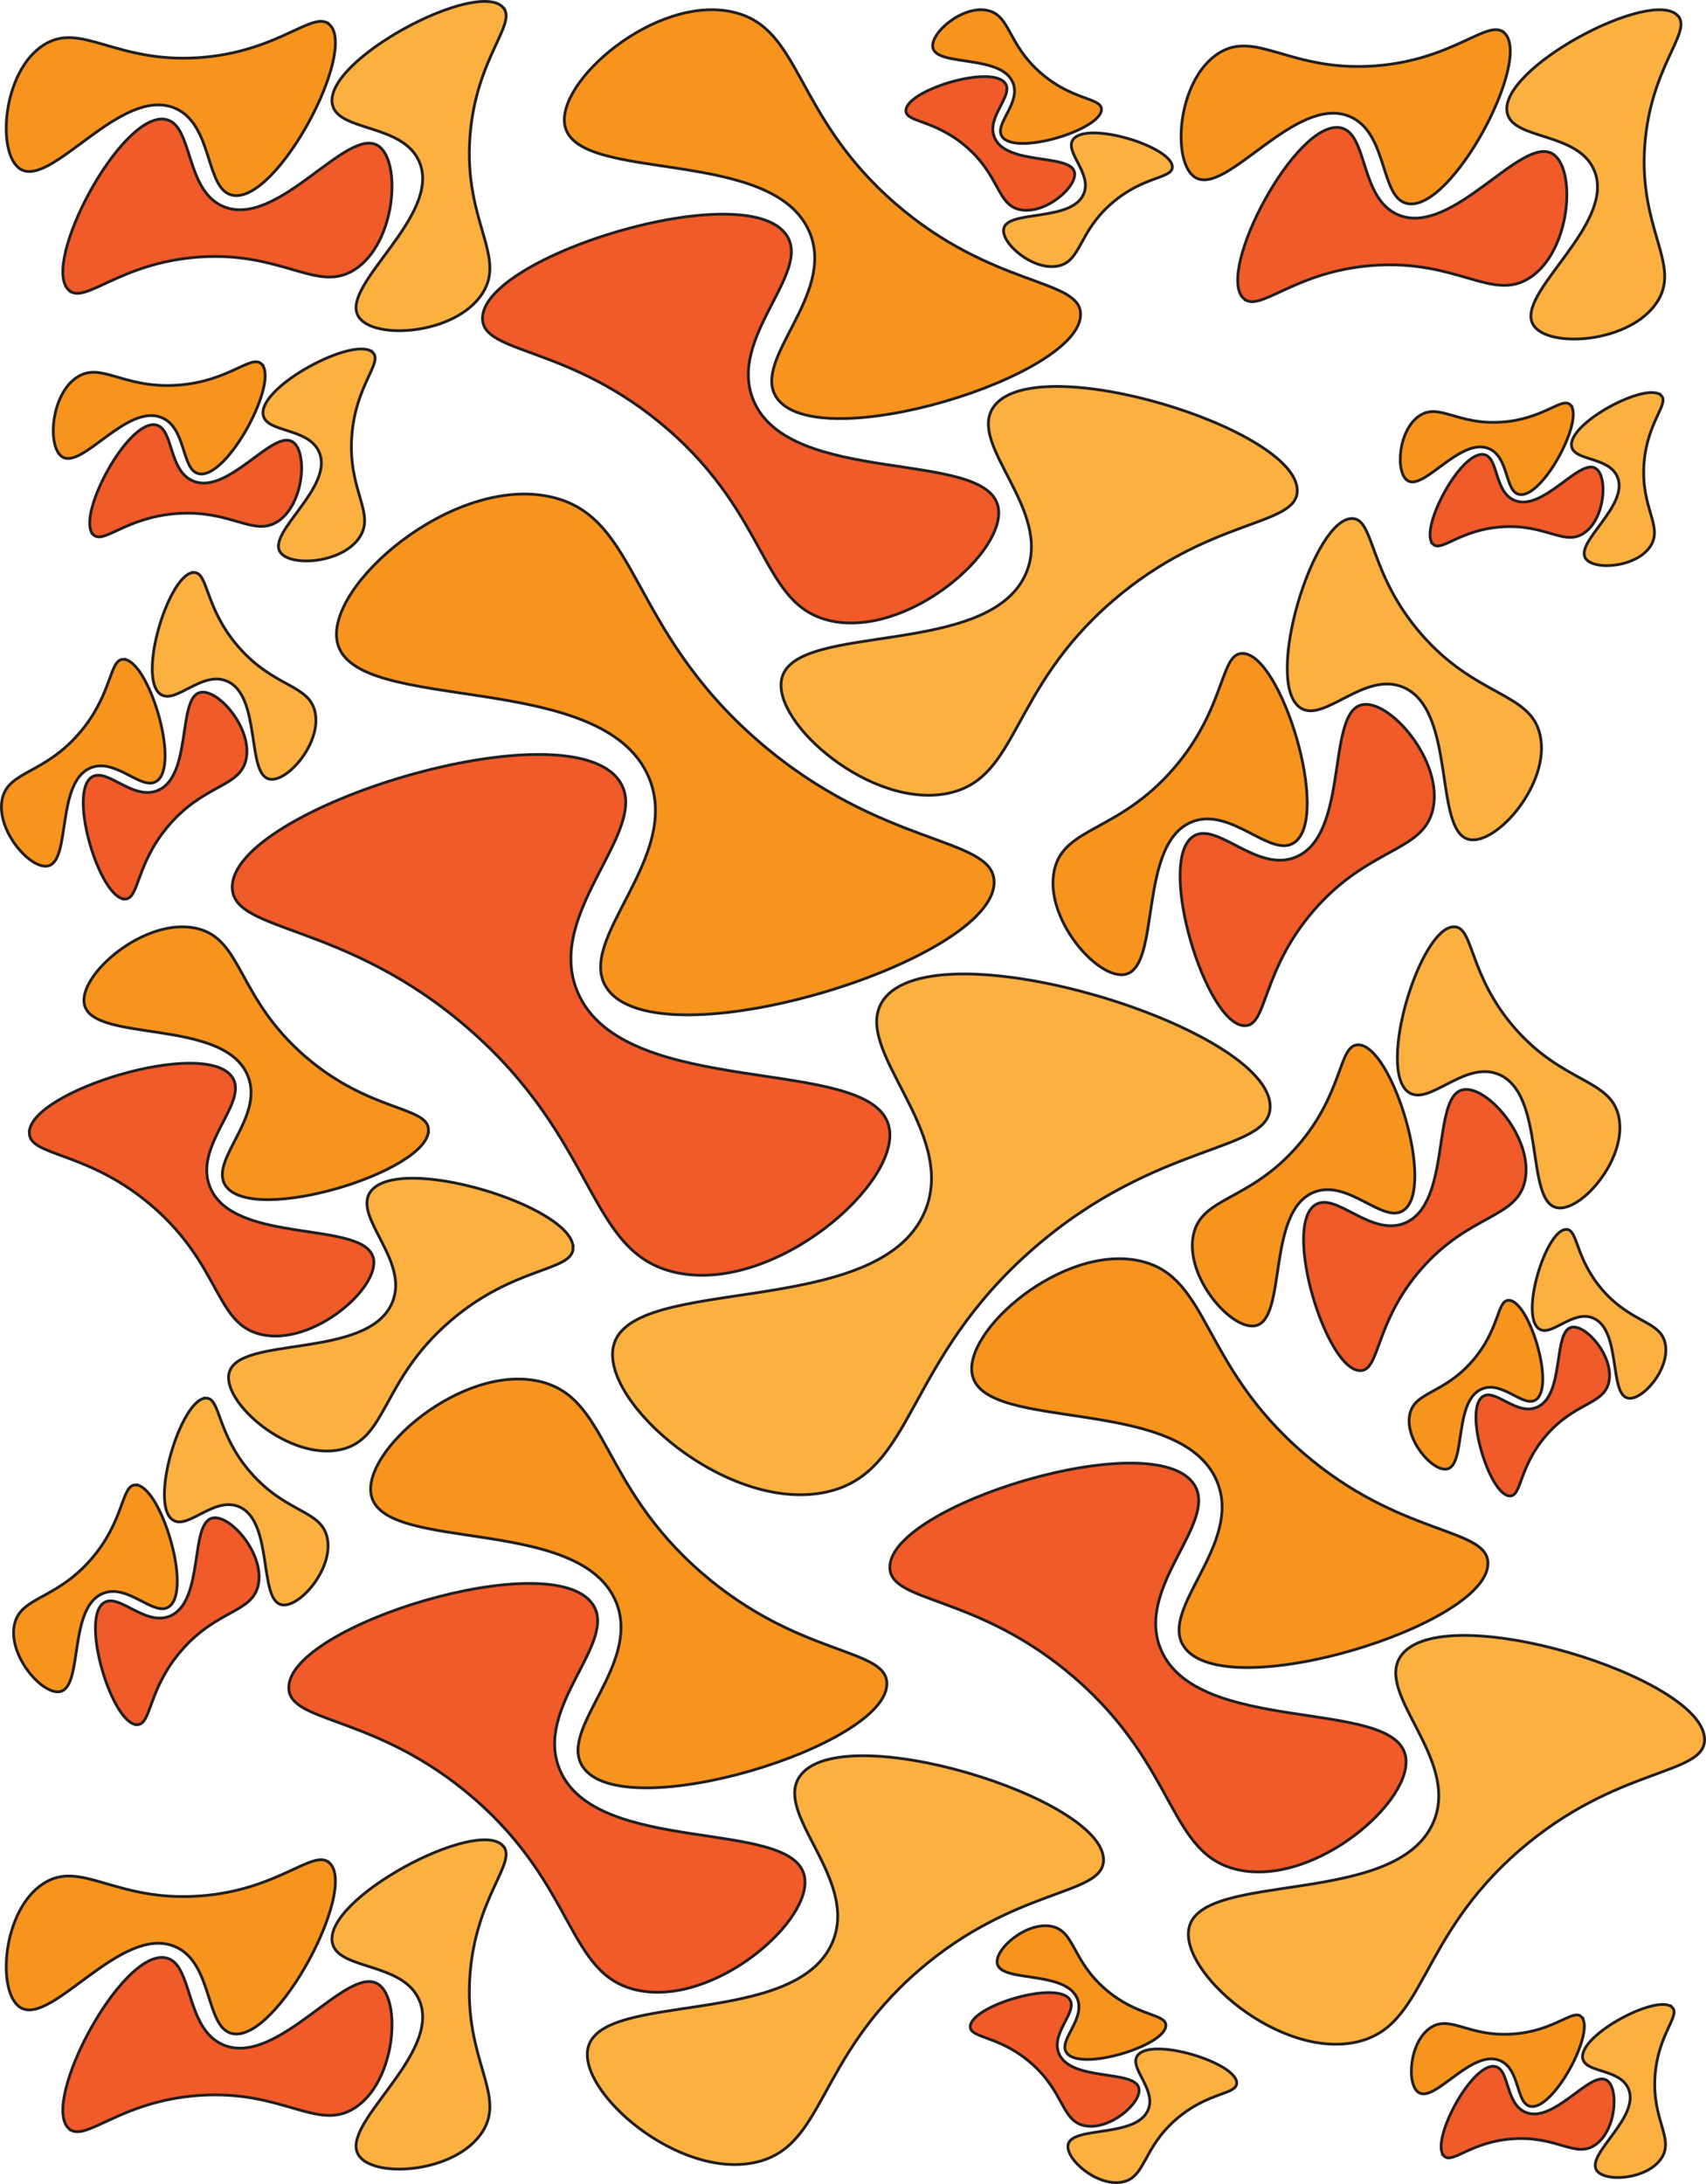 <?xml version="1.0" encoding="UTF-8"?>
<svg id="Layer_1" data-name="Layer 1" xmlns="http://www.w3.org/2000/svg" viewBox="0 0 607.94 777.93">
  <defs>
    <style>
      .cls-1 {
        fill: #fbb040;
      }

      .cls-1, .cls-2, .cls-3 {
        stroke: #231f20;
        stroke-miterlimit: 10;
      }

      .cls-2 {
        fill: #f7941d;
      }

      .cls-3 {
        fill: #f15a29;
      }
    </style>
  </defs>
  <path class="cls-3" d="M82.77,316.24c-.79-28.28,119.67-65.17,138-38,11.61,17.21-26.93,46.49-15,75,16.36,39.12,104.82,22.08,111,48,4.77,20-40.87,59.81-76,52-31.63-7.03-27.32-46.57-74-87-44.03-38.13-83.55-33.84-84-50Z"/>
  <path class="cls-1" d="M452.62,394.42c.79-28.28-119.67-65.17-138-38-11.61,17.21,26.93,46.49,15,75-16.36,39.12-104.82,22.08-111,48-4.77,20,40.87,59.81,76,52,31.63-7.03,27.32-46.57,74-87,44.03-38.13,83.55-33.84,84-50Z"/>
  <path class="cls-2" d="M354.25,313.98c.79,28.28-119.67,65.17-138,38-11.61-17.21,26.93-46.49,15-75-16.36-39.12-104.82-22.08-111-48-4.77-20,40.87-59.81,76-52,31.63,7.03,27.32,46.57,74,87,44.03,38.13,83.55,33.84,84,50Z"/>
  <path class="cls-3" d="M171.95,113.58c-.62-22.2,93.94-51.16,108.32-29.83,9.11,13.51-21.14,36.49-11.77,58.87,12.84,30.71,82.28,17.34,87.13,37.68,3.74,15.7-32.08,46.95-59.66,40.82-24.83-5.52-21.44-36.56-58.09-68.29-34.56-29.93-65.58-26.57-65.94-39.25Z"/>
  <path class="cls-1" d="M462.27,174.94c.62-22.2-93.94-51.16-108.32-29.83-9.11,13.51,21.14,36.49,11.77,58.87-12.84,30.71-82.28,17.34-87.13,37.68-3.74,15.7,32.08,46.95,59.66,40.82,24.83-5.52,21.44-36.56,58.09-68.29,34.56-29.93,65.58-26.57,65.94-39.25Z"/>
  <path class="cls-2" d="M385.06,111.8c.62,22.2-93.94,51.16-108.32,29.83-9.11-13.51,21.14-36.49,11.77-58.87-12.84-30.71-82.28-17.34-87.13-37.68-3.74-15.7,32.08-46.95,59.66-40.82,24.83,5.52,21.44,36.56,58.09,68.29,34.56,29.93,65.58,26.57,65.94,39.25Z"/>
  <path class="cls-3" d="M317.11,558.44c-.62-22.2,93.94-51.16,108.32-29.83,9.11,13.51-21.14,36.49-11.77,58.87,12.84,30.71,82.28,17.34,87.13,37.68,3.74,15.7-32.08,46.95-59.66,40.82-24.83-5.52-21.44-36.56-58.09-68.29-34.56-29.93-65.58-26.57-65.94-39.25Z"/>
  <path class="cls-1" d="M607.43,619.81c.62-22.2-93.94-51.16-108.32-29.83-9.11,13.51,21.14,36.49,11.77,58.87-12.84,30.71-82.28,17.34-87.13,37.68-3.74,15.7,32.08,46.95,59.66,40.82,24.83-5.52,21.44-36.56,58.09-68.29,34.56-29.93,65.58-26.57,65.94-39.25Z"/>
  <path class="cls-2" d="M530.22,556.67c.62,22.2-93.94,51.16-108.32,29.83-9.11-13.51,21.14-36.49,11.77-58.87-12.84-30.71-82.28-17.34-87.13-37.68-3.74-15.7,32.08-46.95,59.66-40.82,24.83,5.52,21.44,36.56,58.09,68.29,34.56,29.93,65.58,26.57,65.94,39.25Z"/>
  <path class="cls-3" d="M102.92,601.3c-.62-22.2,93.94-51.16,108.32-29.83,9.11,13.51-21.14,36.49-11.77,58.87,12.84,30.71,82.28,17.34,87.13,37.68,3.74,15.7-32.08,46.95-59.66,40.82-24.83-5.52-21.44-36.56-58.09-68.29-34.56-29.93-65.58-26.57-65.94-39.25Z"/>
  <path class="cls-1" d="M393.24,662.67c.62-22.2-93.94-51.16-108.32-29.83-9.11,13.51,21.14,36.49,11.77,58.87-12.84,30.71-82.28,17.34-87.13,37.68-3.74,15.7,32.08,46.95,59.66,40.82,24.83-5.52,21.44-36.56,58.09-68.29,34.56-29.93,65.58-26.57,65.94-39.25Z"/>
  <path class="cls-2" d="M316.03,599.53c.62,22.2-93.94,51.16-108.32,29.83-9.11-13.51,21.14-36.49,11.77-58.87-12.84-30.71-82.28-17.34-87.13-37.68-3.74-15.7,32.08-46.95,59.66-40.82,24.83,5.52,21.44,36.56,58.09,68.29,34.56,29.93,65.58,26.57,65.94,39.25Z"/>
  <path class="cls-3" d="M10.45,403.6c-.42-14.82,62.7-34.14,72.3-19.91,6.08,9.01-14.11,24.36-7.86,39.29,8.57,20.49,54.92,11.57,58.15,25.15,2.5,10.48-21.41,31.33-39.82,27.24-16.57-3.68-14.31-24.4-38.77-45.58-23.07-19.98-43.77-17.73-44.01-26.2Z"/>
  <path class="cls-1" d="M204.22,444.56c.42-14.82-62.7-34.14-72.3-19.91-6.08,9.01,14.11,24.36,7.86,39.29-8.57,20.49-54.92,11.57-58.15,25.15-2.5,10.48,21.41,31.33,39.82,27.24,16.57-3.68,14.31-24.4,38.77-45.58,23.07-19.98,43.77-17.73,44.01-26.2Z"/>
  <path class="cls-2" d="M152.69,402.42c.42,14.82-62.7,34.14-72.3,19.91-6.08-9.01,14.11-24.36,7.86-39.29-8.57-20.49-54.92-11.57-58.15-25.15-2.5-10.48,21.41-31.33,39.82-27.24,16.57,3.68,14.31,24.4,38.77,45.58,23.07,19.98,43.77,17.73,44.01,26.2Z"/>
  <path class="cls-3" d="M443.13,106.28c-10.04-9.49,18.82-63.84,34.54-60.78,9.95,1.93,6.76,25.35,20.72,31.08,19.16,7.86,43.83-28.57,54.91-21.76,8.55,5.26,6.54,34.77-8.29,44.21-13.35,8.5-25.52-6.65-55.6-4.49-28.38,2.04-40.54,17.17-46.28,11.74Z"/>
  <path class="cls-1" d="M597.86,5.55c-9.49-10.04-63.84,18.82-60.78,34.54,1.93,9.95,25.35,6.76,31.08,20.72,7.86,19.16-28.57,43.83-21.76,54.91,5.26,8.55,34.77,6.54,44.21-8.29,8.5-13.35-6.65-25.52-4.49-55.6,2.04-28.38,17.17-40.54,11.74-46.28Z"/>
  <path class="cls-2" d="M536.11,11.74c10.04,9.49-18.82,63.84-34.54,60.78-9.95-1.93-6.76-25.35-20.72-31.08-19.16-7.86-43.83,28.57-54.91,21.76-8.55-5.26-6.54-34.77,8.29-44.21,13.35-8.5,25.52,6.65,55.6,4.49,28.38-2.04,40.54-17.17,46.28-11.74Z"/>
  <path class="cls-3" d="M24.47,103.31c-10.04-9.49,18.82-63.84,34.54-60.78,9.95,1.93,6.76,25.35,20.72,31.08,19.16,7.86,43.83-28.57,54.91-21.76,8.55,5.26,6.54,34.77-8.29,44.21-13.35,8.5-25.52-6.65-55.6-4.49-28.38,2.04-40.54,17.17-46.28,11.74Z"/>
  <path class="cls-1" d="M179.2,2.57c-9.49-10.04-63.84,18.82-60.78,34.54,1.93,9.95,25.35,6.76,31.08,20.72,7.86,19.16-28.57,43.83-21.76,54.91,5.26,8.55,34.77,6.54,44.21-8.29,8.5-13.35-6.65-25.52-4.49-55.6,2.04-28.38,17.17-40.54,11.74-46.28Z"/>
  <path class="cls-2" d="M117.45,8.77c10.04,9.49-18.82,63.84-34.54,60.78-9.95-1.93-6.76-25.35-20.72-31.08-19.16-7.86-43.83,28.57-54.91,21.76C-1.27,54.96.74,25.45,15.57,16.02c13.35-8.5,25.52,6.65,55.6,4.49,28.38-2.04,40.54-17.17,46.28-11.74Z"/>
  <path class="cls-3" d="M24.47,758.13c-10.04-9.49,18.82-63.84,34.54-60.78,9.95,1.93,6.76,25.35,20.72,31.08,19.16,7.86,43.83-28.57,54.91-21.76,8.55,5.26,6.54,34.77-8.29,44.21-13.35,8.5-25.52-6.65-55.6-4.49-28.38,2.04-40.54,17.17-46.28,11.74Z"/>
  <path class="cls-1" d="M179.2,657.4c-9.49-10.04-63.84,18.82-60.78,34.54,1.93,9.95,25.35,6.76,31.08,20.72,7.86,19.16-28.57,43.83-21.76,54.91,5.26,8.55,34.77,6.54,44.21-8.29,8.5-13.35-6.65-25.52-4.49-55.6,2.04-28.38,17.17-40.54,11.74-46.28Z"/>
  <path class="cls-2" d="M117.45,663.59c10.04,9.49-18.82,63.84-34.54,60.78-9.95-1.93-6.76-25.35-20.72-31.08-19.16-7.86-43.83,28.57-54.91,21.76-8.55-5.26-6.54-34.77,8.29-44.21,13.35-8.5,25.52,6.65,55.6,4.49,28.38-2.04,40.54-17.17,46.28-11.74Z"/>
  <path class="cls-3" d="M443.73,365.34c-13.81.39-31.83-58.45-18.56-67.4,8.4-5.67,22.71,13.15,36.63,7.33,19.11-7.99,10.79-51.2,23.44-54.21,9.77-2.33,29.21,19.96,25.4,37.12-3.43,15.45-22.75,13.34-42.49,36.14-18.62,21.51-16.53,40.81-24.42,41.03Z"/>
  <path class="cls-1" d="M481.92,184.7c-13.81-.39-31.83,58.45-18.56,67.4,8.4,5.67,22.71-13.15,36.63-7.33,19.11,7.99,10.79,51.2,23.44,54.21,9.77,2.33,29.21-19.96,25.4-37.12-3.43-15.45-22.75-13.34-42.49-36.14-18.62-21.51-16.53-40.81-24.42-41.03Z"/>
  <path class="cls-2" d="M442.63,232.75c13.81-.39,31.83,58.45,18.56,67.4-8.4,5.67-22.71-13.15-36.63-7.33-19.11,7.99-10.79,51.2-23.44,54.21-9.77,2.33-29.21-19.96-25.4-37.12,3.43-15.45,22.75-13.34,42.49-36.14,18.62-21.51,16.53-40.81,24.42-41.03Z"/>
  <path class="cls-3" d="M484.84,488.2c-12.09.34-27.86-51.15-16.24-58.98,7.35-4.96,19.87,11.51,32.06,6.41,16.72-6.99,9.44-44.8,20.52-47.44,8.55-2.04,25.56,17.47,22.23,32.48-3.01,13.52-19.91,11.68-37.19,31.63-16.3,18.82-14.47,35.71-21.37,35.9Z"/>
  <path class="cls-1" d="M518.26,330.12c-12.09-.34-27.86,51.15-16.24,58.98,7.35,4.96,19.87-11.51,32.06-6.41,16.72,6.99,9.44,44.8,20.52,47.44,8.55,2.04,25.56-17.47,22.23-32.48-3.01-13.52-19.91-11.68-37.19-31.63-16.3-18.82-14.47-35.71-21.37-35.9Z"/>
  <path class="cls-2" d="M483.88,372.16c12.09-.34,27.86,51.15,16.24,58.98-7.35,4.96-19.87-11.51-32.06-6.41-16.72,6.99-9.44,44.8-20.52,47.44-8.55,2.04-25.56-17.47-22.23-32.48,3.01-13.52,19.91-11.68,37.19-31.63,16.3-18.82,14.47-35.71,21.37-35.9Z"/>
  <path class="cls-3" d="M44.6,320.22c-8.89.25-20.49-37.63-11.95-43.39,5.41-3.65,14.62,8.47,23.58,4.72,12.3-5.15,6.94-32.96,15.09-34.9,6.29-1.5,18.81,12.85,16.35,23.9-2.21,9.95-14.64,8.59-27.36,23.27-11.99,13.85-10.64,26.27-15.72,26.41Z"/>
  <path class="cls-1" d="M69.19,203.92c-8.89-.25-20.49,37.63-11.95,43.39,5.41,3.65,14.62-8.47,23.58-4.72,12.3,5.15,6.94,32.96,15.09,34.9,6.29,1.5,18.81-12.85,16.35-23.9-2.21-9.95-14.64-8.59-27.36-23.27-11.99-13.85-10.64-26.27-15.72-26.41Z"/>
  <path class="cls-2" d="M43.89,234.85c8.89-.25,20.49,37.63,11.95,43.39-5.41,3.65-14.62-8.47-23.58-4.72-12.3,5.15-6.94,32.96-15.09,34.9-6.29,1.5-18.81-12.85-16.35-23.9,2.21-9.95,14.64-8.59,27.36-23.27,11.99-13.85,10.64-26.27,15.72-26.41Z"/>
  <path class="cls-3" d="M33.3,190.48c-6.47-6.11,12.12-41.1,22.23-39.13,6.41,1.24,4.35,16.32,13.34,20.01,12.34,5.06,28.22-18.4,35.35-14.01,5.51,3.39,4.21,22.39-5.34,28.46-8.6,5.47-16.43-4.28-35.8-2.89-18.27,1.31-26.1,11.05-29.79,7.56Z"/>
  <path class="cls-1" d="M132.92,125.63c-6.11-6.47-41.1,12.12-39.13,22.23,1.24,6.41,16.32,4.35,20.01,13.34,5.06,12.34-18.4,28.22-14.01,35.35,3.39,5.51,22.39,4.21,28.46-5.34,5.47-8.6-4.28-16.43-2.89-35.8,1.31-18.27,11.05-26.1,7.56-29.79Z"/>
  <path class="cls-2" d="M93.16,129.62c6.47,6.11-12.12,41.1-22.23,39.13-6.41-1.24-4.35-16.32-13.34-20.01-12.34-5.06-28.22,18.4-35.35,14.01-5.51-3.39-4.21-22.39,5.34-28.46,8.6-5.47,16.43,4.28,35.8,2.89,18.27-1.31,26.1-11.05,29.79-7.56Z"/>
  <path class="cls-3" d="M48.94,614.3c-8.89.25-20.49-37.63-11.95-43.39,5.41-3.65,14.62,8.47,23.58,4.72,12.3-5.15,6.94-32.96,15.09-34.9,6.29-1.5,18.81,12.85,16.35,23.9-2.21,9.95-14.64,8.59-27.36,23.27-11.99,13.85-10.64,26.27-15.72,26.41Z"/>
  <path class="cls-1" d="M73.52,498c-8.89-.25-20.49,37.63-11.95,43.39,5.41,3.65,14.62-8.47,23.58-4.72,12.3,5.15,6.94,32.96,15.09,34.9,6.29,1.5,18.81-12.85,16.35-23.9-2.21-9.95-14.64-8.59-27.36-23.27-11.99-13.85-10.64-26.27-15.72-26.41Z"/>
  <path class="cls-2" d="M48.23,528.93c8.89-.25,20.49,37.63,11.95,43.39-5.41,3.65-14.62-8.47-23.58-4.72-12.3,5.15-6.94,32.96-15.09,34.9-6.29,1.5-18.81-12.85-16.35-23.9,2.21-9.95,14.64-8.59,27.36-23.27,11.99-13.85,10.64-26.27,15.72-26.41Z"/>
  <path class="cls-3" d="M538.15,532.84c-7.26.2-16.73-30.72-9.75-35.42,4.42-2.98,11.93,6.91,19.25,3.85,10.04-4.2,5.67-26.9,12.32-28.49,5.13-1.22,15.35,10.49,13.35,19.51-1.81,8.12-11.95,7.01-22.33,18.99-9.79,11.3-8.69,21.44-12.83,21.56Z"/>
  <path class="cls-1" d="M558.21,437.91c-7.26-.2-16.73,30.72-9.75,35.42,4.42,2.98,11.93-6.91,19.25-3.85,10.04,4.2,5.67,26.9,12.32,28.49,5.13,1.22,15.35-10.49,13.35-19.51-1.81-8.12-11.95-7.01-22.33-18.99-9.79-11.3-8.69-21.44-12.83-21.56Z"/>
  <path class="cls-2" d="M537.57,463.16c7.26-.2,16.73,30.72,9.75,35.42-4.42,2.98-11.93-6.91-19.25-3.85-10.04,4.2-5.67,26.9-12.32,28.49-5.13,1.22-15.35-10.49-13.35-19.51,1.81-8.12,11.95-7.01,22.33-18.99,9.79-11.3,8.69-21.44,12.83-21.56Z"/>
  <path class="cls-3" d="M510.69,193.85c-5.28-4.99,9.89-33.55,18.15-31.94,5.23,1.02,3.55,13.32,10.89,16.33,10.07,4.13,23.03-15.02,28.86-11.43,4.5,2.77,3.44,18.27-4.36,23.23-7.02,4.46-13.41-3.49-29.22-2.36-14.91,1.07-21.31,9.02-24.32,6.17Z"/>
  <path class="cls-1" d="M592.01,140.91c-4.99-5.28-33.55,9.89-31.94,18.15,1.02,5.23,13.32,3.55,16.33,10.89,4.13,10.07-15.02,23.03-11.43,28.86,2.77,4.5,18.27,3.44,23.23-4.36,4.46-7.02-3.49-13.41-2.36-29.22,1.07-14.91,9.02-21.31,6.17-24.32Z"/>
  <path class="cls-2" d="M559.55,144.17c5.28,4.99-9.89,33.55-18.15,31.94-5.23-1.02-3.55-13.32-10.89-16.33-10.07-4.13-23.03,15.02-28.86,11.43-4.5-2.77-3.44-18.27,4.36-23.23,7.02-4.46,13.41,3.49,29.22,2.36,14.91-1.07,21.31-9.02,24.32-6.17Z"/>
  <path class="cls-3" d="M514.64,768c-5.28-4.99,9.89-33.55,18.15-31.94,5.23,1.02,3.55,13.32,10.89,16.33,10.07,4.13,23.03-15.02,28.86-11.43,4.5,2.77,3.44,18.27-4.36,23.23-7.02,4.46-13.41-3.49-29.22-2.36-14.91,1.07-21.31,9.02-24.32,6.17Z"/>
  <path class="cls-1" d="M595.95,715.06c-4.99-5.28-33.55,9.89-31.94,18.15,1.02,5.23,13.32,3.55,16.33,10.89,4.13,10.07-15.02,23.03-11.43,28.86,2.77,4.5,18.27,3.44,23.23-4.36,4.46-7.02-3.49-13.41-2.36-29.22,1.07-14.91,9.02-21.31,6.17-24.32Z"/>
  <path class="cls-2" d="M563.5,718.32c5.28,4.99-9.89,33.55-18.15,31.94-5.23-1.02-3.55-13.32-10.89-16.33-10.07-4.13-23.03,15.02-28.86,11.43-4.5-2.77-3.44-18.27,4.36-23.23,7.02-4.46,13.41,3.49,29.22,2.36,14.91-1.07,21.31-9.02,24.32-6.17Z"/>
  <path class="cls-3" d="M345.78,721.94c-.2-7.26,30.72-16.73,35.42-9.75,2.98,4.42-6.91,11.93-3.85,19.25,4.2,10.04,26.9,5.67,28.49,12.32,1.22,5.13-10.49,15.35-19.51,13.35-8.12-1.81-7.01-11.95-18.99-22.33-11.3-9.79-21.44-8.69-21.56-12.83Z"/>
  <path class="cls-1" d="M440.71,742.01c.2-7.26-30.72-16.73-35.42-9.75-2.98,4.42,6.91,11.93,3.85,19.25-4.2,10.04-26.9,5.67-28.49,12.32-1.22,5.13,10.49,15.35,19.51,13.35,8.12-1.81,7.01-11.95,18.99-22.33,11.3-9.79,21.44-8.69,21.56-12.83Z"/>
  <path class="cls-2" d="M415.46,721.36c.2,7.26-30.72,16.73-35.42,9.75-2.98-4.42,6.91-11.93,3.85-19.25-4.2-10.04-26.9-5.67-28.49-12.32-1.22-5.13,10.49-15.35,19.51-13.35,8.12,1.81,7.01,11.95,18.99,22.33,11.3,9.79,21.44,8.69,21.56,12.83Z"/>
  <path class="cls-3" d="M322.83,39.48c-.2-7.26,30.72-16.73,35.42-9.75,2.98,4.42-6.91,11.93-3.85,19.25,4.2,10.04,26.9,5.67,28.49,12.32,1.22,5.13-10.49,15.35-19.51,13.35-8.12-1.81-7.01-11.95-18.99-22.33-11.3-9.79-21.44-8.69-21.56-12.83Z"/>
  <path class="cls-1" d="M417.76,59.54c.2-7.26-30.72-16.73-35.42-9.75-2.98,4.42,6.91,11.93,3.85,19.25-4.2,10.04-26.9,5.67-28.49,12.32-1.22,5.13,10.49,15.35,19.51,13.35,8.12-1.81,7.01-11.95,18.99-22.33,11.3-9.79,21.44-8.69,21.56-12.83Z"/>
  <path class="cls-2" d="M392.51,38.9c.2,7.26-30.72,16.73-35.42,9.75-2.98-4.42,6.91-11.93,3.85-19.25-4.2-10.04-26.9-5.67-28.49-12.32-1.22-5.13,10.49-15.35,19.51-13.35,8.12,1.81,7.01,11.95,18.99,22.33,11.3,9.79,21.44,8.69,21.56,12.83Z"/>
</svg>
